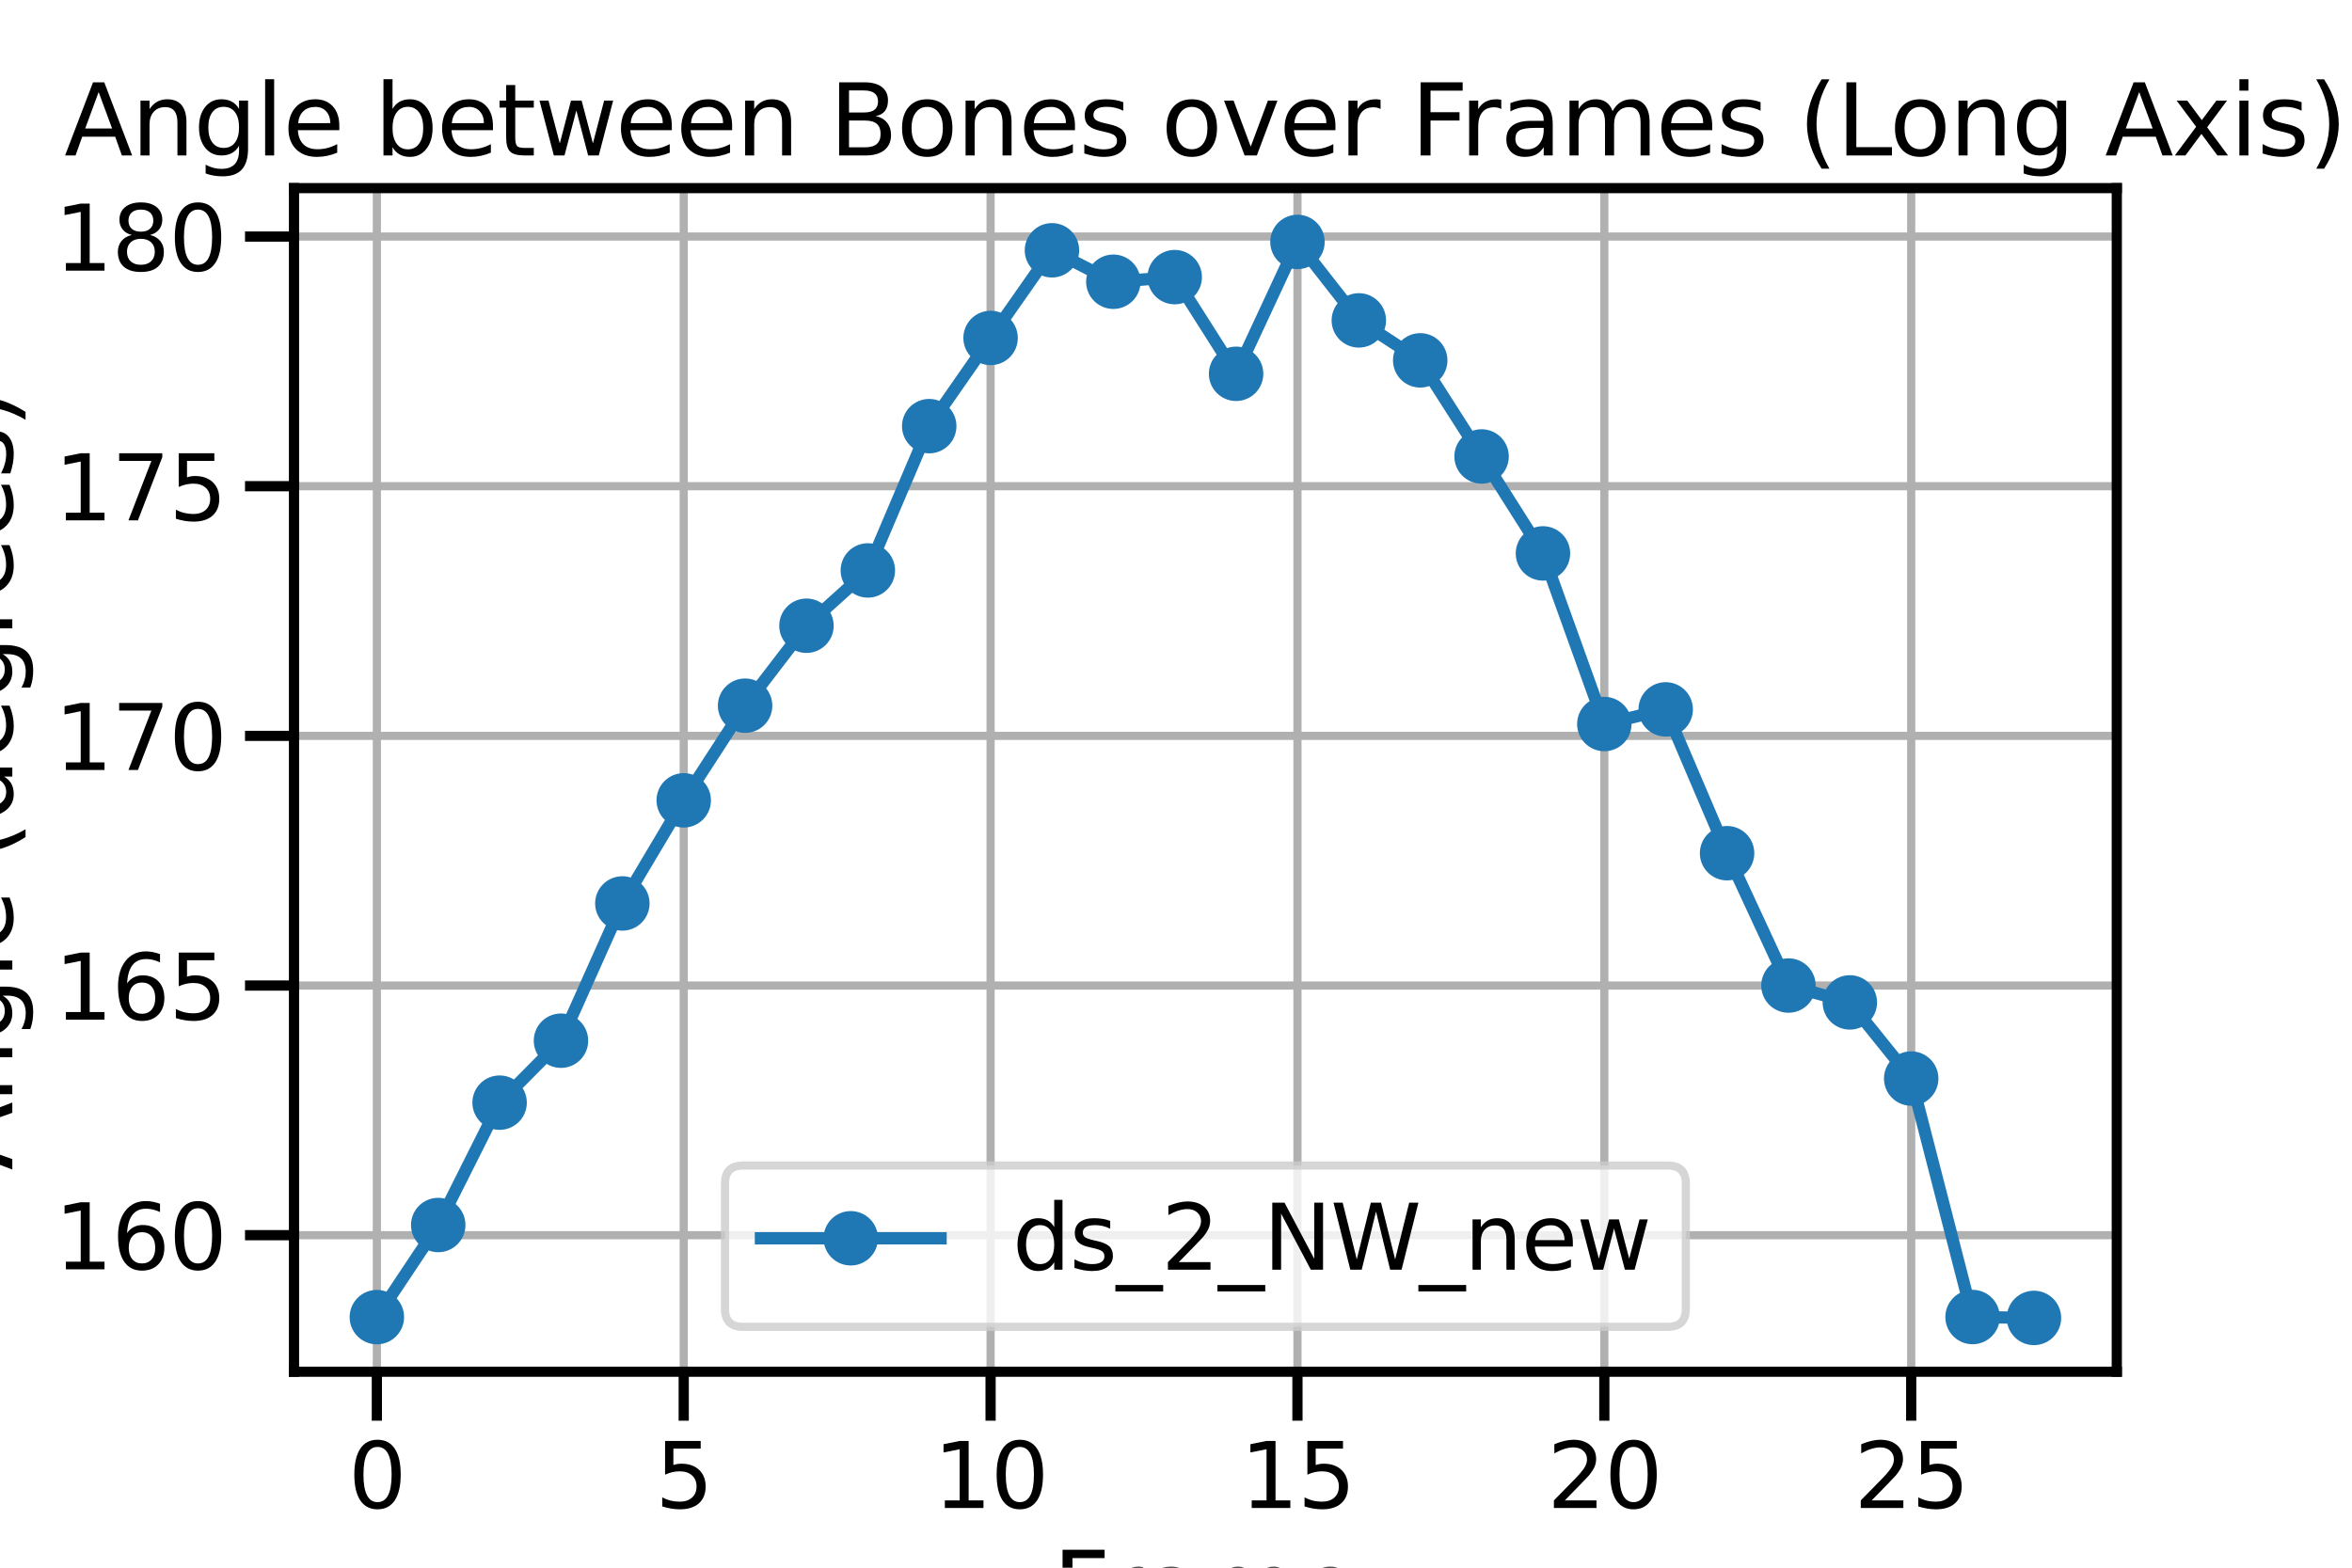 <?xml version="1.0" encoding="utf-8" standalone="no"?>
<!DOCTYPE svg PUBLIC "-//W3C//DTD SVG 1.1//EN"
  "http://www.w3.org/Graphics/SVG/1.1/DTD/svg11.dtd">
<svg xmlns:xlink="http://www.w3.org/1999/xlink" width="432pt" height="288pt" viewBox="0 0 432 288" xmlns="http://www.w3.org/2000/svg" version="1.1">
 <defs>
  <style type="text/css">*{stroke-linejoin: round; stroke-linecap: butt}</style>
 </defs>
 <g id="figure_1">
  <g id="patch_1">
   <path d="M 0 288 
L 432 288 
L 432 0 
L 0 0 
z
" style="fill: #ffffff"/>
  </g>
  <g id="axes_1">
   <g id="patch_2">
    <path d="M 54 252 
L 388.8 252 
L 388.8 34.56 
L 54 34.56 
z
" style="fill: #ffffff"/>
   </g>
   <g id="matplotlib.axis_1">
    <g id="xtick_1">
     <g id="line2d_1">
      <path d="M 69.218 252 
L 69.218 34.56 
" clip-path="url(#p77771821b0)" style="fill: none; stroke: #b0b0b0; stroke-width: 1.5; stroke-linecap: square"/>
     </g>
     <g id="line2d_2">
      <defs>
       <path id="m277d29ec81" d="M 0 0 
L 0 9 
" style="stroke: #000000; stroke-width: 1.875"/>
      </defs>
      <g>
       <use xlink:href="#m277d29ec81" x="69.218" y="252" style="stroke: #000000; stroke-width: 1.875"/>
      </g>
     </g>
     <g id="text_1">
      <!-- 0 -->
      <g transform="translate(63.969 277.037) scale(0.165 -0.165)">
       <defs>
        <path id="DejaVuSans-30" d="M 2034 4250 
Q 1547 4250 1301 3770 
Q 1056 3291 1056 2328 
Q 1056 1369 1301 889 
Q 1547 409 2034 409 
Q 2525 409 2770 889 
Q 3016 1369 3016 2328 
Q 3016 3291 2770 3770 
Q 2525 4250 2034 4250 
z
M 2034 4750 
Q 2819 4750 3233 4129 
Q 3647 3509 3647 2328 
Q 3647 1150 3233 529 
Q 2819 -91 2034 -91 
Q 1250 -91 836 529 
Q 422 1150 422 2328 
Q 422 3509 836 4129 
Q 1250 4750 2034 4750 
z
" transform="scale(0.016)"/>
       </defs>
       <use xlink:href="#DejaVuSans-30"/>
      </g>
     </g>
    </g>
    <g id="xtick_2">
     <g id="line2d_3">
      <path d="M 125.582 252 
L 125.582 34.56 
" clip-path="url(#p77771821b0)" style="fill: none; stroke: #b0b0b0; stroke-width: 1.5; stroke-linecap: square"/>
     </g>
     <g id="line2d_4">
      <g>
       <use xlink:href="#m277d29ec81" x="125.582" y="252" style="stroke: #000000; stroke-width: 1.875"/>
      </g>
     </g>
     <g id="text_2">
      <!-- 5 -->
      <g transform="translate(120.333 277.037) scale(0.165 -0.165)">
       <defs>
        <path id="DejaVuSans-35" d="M 691 4666 
L 3169 4666 
L 3169 4134 
L 1269 4134 
L 1269 2991 
Q 1406 3038 1543 3061 
Q 1681 3084 1819 3084 
Q 2600 3084 3056 2656 
Q 3513 2228 3513 1497 
Q 3513 744 3044 326 
Q 2575 -91 1722 -91 
Q 1428 -91 1123 -41 
Q 819 9 494 109 
L 494 744 
Q 775 591 1075 516 
Q 1375 441 1709 441 
Q 2250 441 2565 725 
Q 2881 1009 2881 1497 
Q 2881 1984 2565 2268 
Q 2250 2553 1709 2553 
Q 1456 2553 1204 2497 
Q 953 2441 691 2322 
L 691 4666 
z
" transform="scale(0.016)"/>
       </defs>
       <use xlink:href="#DejaVuSans-35"/>
      </g>
     </g>
    </g>
    <g id="xtick_3">
     <g id="line2d_5">
      <path d="M 181.945 252 
L 181.945 34.56 
" clip-path="url(#p77771821b0)" style="fill: none; stroke: #b0b0b0; stroke-width: 1.5; stroke-linecap: square"/>
     </g>
     <g id="line2d_6">
      <g>
       <use xlink:href="#m277d29ec81" x="181.945" y="252" style="stroke: #000000; stroke-width: 1.875"/>
      </g>
     </g>
     <g id="text_3">
      <!-- 10 -->
      <g transform="translate(171.447 277.037) scale(0.165 -0.165)">
       <defs>
        <path id="DejaVuSans-31" d="M 794 531 
L 1825 531 
L 1825 4091 
L 703 3866 
L 703 4441 
L 1819 4666 
L 2450 4666 
L 2450 531 
L 3481 531 
L 3481 0 
L 794 0 
L 794 531 
z
" transform="scale(0.016)"/>
       </defs>
       <use xlink:href="#DejaVuSans-31"/>
       <use xlink:href="#DejaVuSans-30" x="63.623"/>
      </g>
     </g>
    </g>
    <g id="xtick_4">
     <g id="line2d_7">
      <path d="M 238.309 252 
L 238.309 34.56 
" clip-path="url(#p77771821b0)" style="fill: none; stroke: #b0b0b0; stroke-width: 1.5; stroke-linecap: square"/>
     </g>
     <g id="line2d_8">
      <g>
       <use xlink:href="#m277d29ec81" x="238.309" y="252" style="stroke: #000000; stroke-width: 1.875"/>
      </g>
     </g>
     <g id="text_4">
      <!-- 15 -->
      <g transform="translate(227.811 277.037) scale(0.165 -0.165)">
       <use xlink:href="#DejaVuSans-31"/>
       <use xlink:href="#DejaVuSans-35" x="63.623"/>
      </g>
     </g>
    </g>
    <g id="xtick_5">
     <g id="line2d_9">
      <path d="M 294.673 252 
L 294.673 34.56 
" clip-path="url(#p77771821b0)" style="fill: none; stroke: #b0b0b0; stroke-width: 1.5; stroke-linecap: square"/>
     </g>
     <g id="line2d_10">
      <g>
       <use xlink:href="#m277d29ec81" x="294.673" y="252" style="stroke: #000000; stroke-width: 1.875"/>
      </g>
     </g>
     <g id="text_5">
      <!-- 20 -->
      <g transform="translate(284.175 277.037) scale(0.165 -0.165)">
       <defs>
        <path id="DejaVuSans-32" d="M 1228 531 
L 3431 531 
L 3431 0 
L 469 0 
L 469 531 
Q 828 903 1448 1529 
Q 2069 2156 2228 2338 
Q 2531 2678 2651 2914 
Q 2772 3150 2772 3378 
Q 2772 3750 2511 3984 
Q 2250 4219 1831 4219 
Q 1534 4219 1204 4116 
Q 875 4013 500 3803 
L 500 4441 
Q 881 4594 1212 4672 
Q 1544 4750 1819 4750 
Q 2544 4750 2975 4387 
Q 3406 4025 3406 3419 
Q 3406 3131 3298 2873 
Q 3191 2616 2906 2266 
Q 2828 2175 2409 1742 
Q 1991 1309 1228 531 
z
" transform="scale(0.016)"/>
       </defs>
       <use xlink:href="#DejaVuSans-32"/>
       <use xlink:href="#DejaVuSans-30" x="63.623"/>
      </g>
     </g>
    </g>
    <g id="xtick_6">
     <g id="line2d_11">
      <path d="M 351.036 252 
L 351.036 34.56 
" clip-path="url(#p77771821b0)" style="fill: none; stroke: #b0b0b0; stroke-width: 1.5; stroke-linecap: square"/>
     </g>
     <g id="line2d_12">
      <g>
       <use xlink:href="#m277d29ec81" x="351.036" y="252" style="stroke: #000000; stroke-width: 1.875"/>
      </g>
     </g>
     <g id="text_6">
      <!-- 25 -->
      <g transform="translate(340.538 277.037) scale(0.165 -0.165)">
       <use xlink:href="#DejaVuSans-32"/>
       <use xlink:href="#DejaVuSans-35" x="63.623"/>
      </g>
     </g>
    </g>
    <g id="text_7">
     <!-- Frame -->
     <g transform="translate(193.357 298.146) scale(0.18 -0.18)">
      <defs>
       <path id="DejaVuSans-46" d="M 628 4666 
L 3309 4666 
L 3309 4134 
L 1259 4134 
L 1259 2759 
L 3109 2759 
L 3109 2228 
L 1259 2228 
L 1259 0 
L 628 0 
L 628 4666 
z
" transform="scale(0.016)"/>
       <path id="DejaVuSans-72" d="M 2631 2963 
Q 2534 3019 2420 3045 
Q 2306 3072 2169 3072 
Q 1681 3072 1420 2755 
Q 1159 2438 1159 1844 
L 1159 0 
L 581 0 
L 581 3500 
L 1159 3500 
L 1159 2956 
Q 1341 3275 1631 3429 
Q 1922 3584 2338 3584 
Q 2397 3584 2469 3576 
Q 2541 3569 2628 3553 
L 2631 2963 
z
" transform="scale(0.016)"/>
       <path id="DejaVuSans-61" d="M 2194 1759 
Q 1497 1759 1228 1600 
Q 959 1441 959 1056 
Q 959 750 1161 570 
Q 1363 391 1709 391 
Q 2188 391 2477 730 
Q 2766 1069 2766 1631 
L 2766 1759 
L 2194 1759 
z
M 3341 1997 
L 3341 0 
L 2766 0 
L 2766 531 
Q 2569 213 2275 61 
Q 1981 -91 1556 -91 
Q 1019 -91 701 211 
Q 384 513 384 1019 
Q 384 1609 779 1909 
Q 1175 2209 1959 2209 
L 2766 2209 
L 2766 2266 
Q 2766 2663 2505 2880 
Q 2244 3097 1772 3097 
Q 1472 3097 1187 3025 
Q 903 2953 641 2809 
L 641 3341 
Q 956 3463 1253 3523 
Q 1550 3584 1831 3584 
Q 2591 3584 2966 3190 
Q 3341 2797 3341 1997 
z
" transform="scale(0.016)"/>
       <path id="DejaVuSans-6d" d="M 3328 2828 
Q 3544 3216 3844 3400 
Q 4144 3584 4550 3584 
Q 5097 3584 5394 3201 
Q 5691 2819 5691 2113 
L 5691 0 
L 5113 0 
L 5113 2094 
Q 5113 2597 4934 2840 
Q 4756 3084 4391 3084 
Q 3944 3084 3684 2787 
Q 3425 2491 3425 1978 
L 3425 0 
L 2847 0 
L 2847 2094 
Q 2847 2600 2669 2842 
Q 2491 3084 2119 3084 
Q 1678 3084 1418 2786 
Q 1159 2488 1159 1978 
L 1159 0 
L 581 0 
L 581 3500 
L 1159 3500 
L 1159 2956 
Q 1356 3278 1631 3431 
Q 1906 3584 2284 3584 
Q 2666 3584 2933 3390 
Q 3200 3197 3328 2828 
z
" transform="scale(0.016)"/>
       <path id="DejaVuSans-65" d="M 3597 1894 
L 3597 1613 
L 953 1613 
Q 991 1019 1311 708 
Q 1631 397 2203 397 
Q 2534 397 2845 478 
Q 3156 559 3463 722 
L 3463 178 
Q 3153 47 2828 -22 
Q 2503 -91 2169 -91 
Q 1331 -91 842 396 
Q 353 884 353 1716 
Q 353 2575 817 3079 
Q 1281 3584 2069 3584 
Q 2775 3584 3186 3129 
Q 3597 2675 3597 1894 
z
M 3022 2063 
Q 3016 2534 2758 2815 
Q 2500 3097 2075 3097 
Q 1594 3097 1305 2825 
Q 1016 2553 972 2059 
L 3022 2063 
z
" transform="scale(0.016)"/>
      </defs>
      <use xlink:href="#DejaVuSans-46"/>
      <use xlink:href="#DejaVuSans-72" x="50.27"/>
      <use xlink:href="#DejaVuSans-61" x="91.383"/>
      <use xlink:href="#DejaVuSans-6d" x="152.662"/>
      <use xlink:href="#DejaVuSans-65" x="250.074"/>
     </g>
    </g>
   </g>
   <g id="matplotlib.axis_2">
    <g id="ytick_1">
     <g id="line2d_13">
      <path d="M 54 226.919 
L 388.8 226.919 
" clip-path="url(#p77771821b0)" style="fill: none; stroke: #b0b0b0; stroke-width: 1.5; stroke-linecap: square"/>
     </g>
     <g id="line2d_14">
      <defs>
       <path id="mc516428b51" d="M 0 0 
L -9 0 
" style="stroke: #000000; stroke-width: 1.875"/>
      </defs>
      <g>
       <use xlink:href="#mc516428b51" x="54" y="226.919" style="stroke: #000000; stroke-width: 1.875"/>
      </g>
     </g>
     <g id="text_8">
      <!-- 160 -->
      <g transform="translate(10.006 233.188) scale(0.165 -0.165)">
       <defs>
        <path id="DejaVuSans-36" d="M 2113 2584 
Q 1688 2584 1439 2293 
Q 1191 2003 1191 1497 
Q 1191 994 1439 701 
Q 1688 409 2113 409 
Q 2538 409 2786 701 
Q 3034 994 3034 1497 
Q 3034 2003 2786 2293 
Q 2538 2584 2113 2584 
z
M 3366 4563 
L 3366 3988 
Q 3128 4100 2886 4159 
Q 2644 4219 2406 4219 
Q 1781 4219 1451 3797 
Q 1122 3375 1075 2522 
Q 1259 2794 1537 2939 
Q 1816 3084 2150 3084 
Q 2853 3084 3261 2657 
Q 3669 2231 3669 1497 
Q 3669 778 3244 343 
Q 2819 -91 2113 -91 
Q 1303 -91 875 529 
Q 447 1150 447 2328 
Q 447 3434 972 4092 
Q 1497 4750 2381 4750 
Q 2619 4750 2861 4703 
Q 3103 4656 3366 4563 
z
" transform="scale(0.016)"/>
       </defs>
       <use xlink:href="#DejaVuSans-31"/>
       <use xlink:href="#DejaVuSans-36" x="63.623"/>
       <use xlink:href="#DejaVuSans-30" x="127.246"/>
      </g>
     </g>
    </g>
    <g id="ytick_2">
     <g id="line2d_15">
      <path d="M 54 181.053 
L 388.8 181.053 
" clip-path="url(#p77771821b0)" style="fill: none; stroke: #b0b0b0; stroke-width: 1.5; stroke-linecap: square"/>
     </g>
     <g id="line2d_16">
      <g>
       <use xlink:href="#mc516428b51" x="54" y="181.053" style="stroke: #000000; stroke-width: 1.875"/>
      </g>
     </g>
     <g id="text_9">
      <!-- 165 -->
      <g transform="translate(10.006 187.322) scale(0.165 -0.165)">
       <use xlink:href="#DejaVuSans-31"/>
       <use xlink:href="#DejaVuSans-36" x="63.623"/>
       <use xlink:href="#DejaVuSans-35" x="127.246"/>
      </g>
     </g>
    </g>
    <g id="ytick_3">
     <g id="line2d_17">
      <path d="M 54 135.187 
L 388.8 135.187 
" clip-path="url(#p77771821b0)" style="fill: none; stroke: #b0b0b0; stroke-width: 1.5; stroke-linecap: square"/>
     </g>
     <g id="line2d_18">
      <g>
       <use xlink:href="#mc516428b51" x="54" y="135.187" style="stroke: #000000; stroke-width: 1.875"/>
      </g>
     </g>
     <g id="text_10">
      <!-- 170 -->
      <g transform="translate(10.006 141.456) scale(0.165 -0.165)">
       <defs>
        <path id="DejaVuSans-37" d="M 525 4666 
L 3525 4666 
L 3525 4397 
L 1831 0 
L 1172 0 
L 2766 4134 
L 525 4134 
L 525 4666 
z
" transform="scale(0.016)"/>
       </defs>
       <use xlink:href="#DejaVuSans-31"/>
       <use xlink:href="#DejaVuSans-37" x="63.623"/>
       <use xlink:href="#DejaVuSans-30" x="127.246"/>
      </g>
     </g>
    </g>
    <g id="ytick_4">
     <g id="line2d_19">
      <path d="M 54 89.321 
L 388.8 89.321 
" clip-path="url(#p77771821b0)" style="fill: none; stroke: #b0b0b0; stroke-width: 1.5; stroke-linecap: square"/>
     </g>
     <g id="line2d_20">
      <g>
       <use xlink:href="#mc516428b51" x="54" y="89.321" style="stroke: #000000; stroke-width: 1.875"/>
      </g>
     </g>
     <g id="text_11">
      <!-- 175 -->
      <g transform="translate(10.006 95.59) scale(0.165 -0.165)">
       <use xlink:href="#DejaVuSans-31"/>
       <use xlink:href="#DejaVuSans-37" x="63.623"/>
       <use xlink:href="#DejaVuSans-35" x="127.246"/>
      </g>
     </g>
    </g>
    <g id="ytick_5">
     <g id="line2d_21">
      <path d="M 54 43.455 
L 388.8 43.455 
" clip-path="url(#p77771821b0)" style="fill: none; stroke: #b0b0b0; stroke-width: 1.5; stroke-linecap: square"/>
     </g>
     <g id="line2d_22">
      <g>
       <use xlink:href="#mc516428b51" x="54" y="43.455" style="stroke: #000000; stroke-width: 1.875"/>
      </g>
     </g>
     <g id="text_12">
      <!-- 180 -->
      <g transform="translate(10.006 49.724) scale(0.165 -0.165)">
       <defs>
        <path id="DejaVuSans-38" d="M 2034 2216 
Q 1584 2216 1326 1975 
Q 1069 1734 1069 1313 
Q 1069 891 1326 650 
Q 1584 409 2034 409 
Q 2484 409 2743 651 
Q 3003 894 3003 1313 
Q 3003 1734 2745 1975 
Q 2488 2216 2034 2216 
z
M 1403 2484 
Q 997 2584 770 2862 
Q 544 3141 544 3541 
Q 544 4100 942 4425 
Q 1341 4750 2034 4750 
Q 2731 4750 3128 4425 
Q 3525 4100 3525 3541 
Q 3525 3141 3298 2862 
Q 3072 2584 2669 2484 
Q 3125 2378 3379 2068 
Q 3634 1759 3634 1313 
Q 3634 634 3220 271 
Q 2806 -91 2034 -91 
Q 1263 -91 848 271 
Q 434 634 434 1313 
Q 434 1759 690 2068 
Q 947 2378 1403 2484 
z
M 1172 3481 
Q 1172 3119 1398 2916 
Q 1625 2713 2034 2713 
Q 2441 2713 2670 2916 
Q 2900 3119 2900 3481 
Q 2900 3844 2670 4047 
Q 2441 4250 2034 4250 
Q 1625 4250 1398 4047 
Q 1172 3844 1172 3481 
z
" transform="scale(0.016)"/>
       </defs>
       <use xlink:href="#DejaVuSans-31"/>
       <use xlink:href="#DejaVuSans-38" x="63.623"/>
       <use xlink:href="#DejaVuSans-30" x="127.246"/>
      </g>
     </g>
    </g>
    <g id="text_13">
     <!-- Angle (degrees) -->
     <g transform="translate(2.262 215.002) rotate(-90) scale(0.18 -0.18)">
      <defs>
       <path id="DejaVuSans-41" d="M 2188 4044 
L 1331 1722 
L 3047 1722 
L 2188 4044 
z
M 1831 4666 
L 2547 4666 
L 4325 0 
L 3669 0 
L 3244 1197 
L 1141 1197 
L 716 0 
L 50 0 
L 1831 4666 
z
" transform="scale(0.016)"/>
       <path id="DejaVuSans-6e" d="M 3513 2113 
L 3513 0 
L 2938 0 
L 2938 2094 
Q 2938 2591 2744 2837 
Q 2550 3084 2163 3084 
Q 1697 3084 1428 2787 
Q 1159 2491 1159 1978 
L 1159 0 
L 581 0 
L 581 3500 
L 1159 3500 
L 1159 2956 
Q 1366 3272 1645 3428 
Q 1925 3584 2291 3584 
Q 2894 3584 3203 3211 
Q 3513 2838 3513 2113 
z
" transform="scale(0.016)"/>
       <path id="DejaVuSans-67" d="M 2906 1791 
Q 2906 2416 2648 2759 
Q 2391 3103 1925 3103 
Q 1463 3103 1205 2759 
Q 947 2416 947 1791 
Q 947 1169 1205 825 
Q 1463 481 1925 481 
Q 2391 481 2648 825 
Q 2906 1169 2906 1791 
z
M 3481 434 
Q 3481 -459 3084 -895 
Q 2688 -1331 1869 -1331 
Q 1566 -1331 1297 -1286 
Q 1028 -1241 775 -1147 
L 775 -588 
Q 1028 -725 1275 -790 
Q 1522 -856 1778 -856 
Q 2344 -856 2625 -561 
Q 2906 -266 2906 331 
L 2906 616 
Q 2728 306 2450 153 
Q 2172 0 1784 0 
Q 1141 0 747 490 
Q 353 981 353 1791 
Q 353 2603 747 3093 
Q 1141 3584 1784 3584 
Q 2172 3584 2450 3431 
Q 2728 3278 2906 2969 
L 2906 3500 
L 3481 3500 
L 3481 434 
z
" transform="scale(0.016)"/>
       <path id="DejaVuSans-6c" d="M 603 4863 
L 1178 4863 
L 1178 0 
L 603 0 
L 603 4863 
z
" transform="scale(0.016)"/>
       <path id="DejaVuSans-20" transform="scale(0.016)"/>
       <path id="DejaVuSans-28" d="M 1984 4856 
Q 1566 4138 1362 3434 
Q 1159 2731 1159 2009 
Q 1159 1288 1364 580 
Q 1569 -128 1984 -844 
L 1484 -844 
Q 1016 -109 783 600 
Q 550 1309 550 2009 
Q 550 2706 781 3412 
Q 1013 4119 1484 4856 
L 1984 4856 
z
" transform="scale(0.016)"/>
       <path id="DejaVuSans-64" d="M 2906 2969 
L 2906 4863 
L 3481 4863 
L 3481 0 
L 2906 0 
L 2906 525 
Q 2725 213 2448 61 
Q 2172 -91 1784 -91 
Q 1150 -91 751 415 
Q 353 922 353 1747 
Q 353 2572 751 3078 
Q 1150 3584 1784 3584 
Q 2172 3584 2448 3432 
Q 2725 3281 2906 2969 
z
M 947 1747 
Q 947 1113 1208 752 
Q 1469 391 1925 391 
Q 2381 391 2643 752 
Q 2906 1113 2906 1747 
Q 2906 2381 2643 2742 
Q 2381 3103 1925 3103 
Q 1469 3103 1208 2742 
Q 947 2381 947 1747 
z
" transform="scale(0.016)"/>
       <path id="DejaVuSans-73" d="M 2834 3397 
L 2834 2853 
Q 2591 2978 2328 3040 
Q 2066 3103 1784 3103 
Q 1356 3103 1142 2972 
Q 928 2841 928 2578 
Q 928 2378 1081 2264 
Q 1234 2150 1697 2047 
L 1894 2003 
Q 2506 1872 2764 1633 
Q 3022 1394 3022 966 
Q 3022 478 2636 193 
Q 2250 -91 1575 -91 
Q 1294 -91 989 -36 
Q 684 19 347 128 
L 347 722 
Q 666 556 975 473 
Q 1284 391 1588 391 
Q 1994 391 2212 530 
Q 2431 669 2431 922 
Q 2431 1156 2273 1281 
Q 2116 1406 1581 1522 
L 1381 1569 
Q 847 1681 609 1914 
Q 372 2147 372 2553 
Q 372 3047 722 3315 
Q 1072 3584 1716 3584 
Q 2034 3584 2315 3537 
Q 2597 3491 2834 3397 
z
" transform="scale(0.016)"/>
       <path id="DejaVuSans-29" d="M 513 4856 
L 1013 4856 
Q 1481 4119 1714 3412 
Q 1947 2706 1947 2009 
Q 1947 1309 1714 600 
Q 1481 -109 1013 -844 
L 513 -844 
Q 928 -128 1133 580 
Q 1338 1288 1338 2009 
Q 1338 2731 1133 3434 
Q 928 4138 513 4856 
z
" transform="scale(0.016)"/>
      </defs>
      <use xlink:href="#DejaVuSans-41"/>
      <use xlink:href="#DejaVuSans-6e" x="68.408"/>
      <use xlink:href="#DejaVuSans-67" x="131.787"/>
      <use xlink:href="#DejaVuSans-6c" x="195.264"/>
      <use xlink:href="#DejaVuSans-65" x="223.047"/>
      <use xlink:href="#DejaVuSans-20" x="284.57"/>
      <use xlink:href="#DejaVuSans-28" x="316.357"/>
      <use xlink:href="#DejaVuSans-64" x="355.371"/>
      <use xlink:href="#DejaVuSans-65" x="418.848"/>
      <use xlink:href="#DejaVuSans-67" x="480.371"/>
      <use xlink:href="#DejaVuSans-72" x="543.848"/>
      <use xlink:href="#DejaVuSans-65" x="582.711"/>
      <use xlink:href="#DejaVuSans-65" x="644.234"/>
      <use xlink:href="#DejaVuSans-73" x="705.758"/>
      <use xlink:href="#DejaVuSans-29" x="757.857"/>
     </g>
    </g>
   </g>
   <g id="line2d_23">
    <path d="M 69.218 241.968 
L 80.491 225.048 
L 91.764 202.568 
L 103.036 191.185 
L 114.309 165.972 
L 125.582 147.029 
L 136.855 129.643 
L 148.127 114.954 
L 159.4 104.794 
L 170.673 78.287 
L 181.945 62.085 
L 193.218 45.983 
L 204.491 51.757 
L 215.764 50.909 
L 227.036 68.672 
L 238.309 44.444 
L 249.582 58.858 
L 260.855 66.202 
L 272.127 83.856 
L 283.4 101.667 
L 294.673 133.011 
L 305.945 130.322 
L 317.218 156.742 
L 328.491 181.053 
L 339.764 184.152 
L 351.036 198.141 
L 362.309 241.952 
L 373.582 242.116 
" clip-path="url(#p77771821b0)" style="fill: none; stroke: #1f77b4; stroke-width: 2.25; stroke-linecap: square"/>
    <defs>
     <path id="ma2b77fe542" d="M 0 4.5 
C 1.193 4.5 2.338 4.026 3.182 3.182 
C 4.026 2.338 4.5 1.193 4.5 0 
C 4.5 -1.193 4.026 -2.338 3.182 -3.182 
C 2.338 -4.026 1.193 -4.5 0 -4.5 
C -1.193 -4.5 -2.338 -4.026 -3.182 -3.182 
C -4.026 -2.338 -4.5 -1.193 -4.5 0 
C -4.5 1.193 -4.026 2.338 -3.182 3.182 
C -2.338 4.026 -1.193 4.5 0 4.5 
z
" style="stroke: #1f77b4"/>
    </defs>
    <g clip-path="url(#p77771821b0)">
     <use xlink:href="#ma2b77fe542" x="69.218" y="241.968" style="fill: #1f77b4; stroke: #1f77b4"/>
     <use xlink:href="#ma2b77fe542" x="80.491" y="225.048" style="fill: #1f77b4; stroke: #1f77b4"/>
     <use xlink:href="#ma2b77fe542" x="91.764" y="202.568" style="fill: #1f77b4; stroke: #1f77b4"/>
     <use xlink:href="#ma2b77fe542" x="103.036" y="191.185" style="fill: #1f77b4; stroke: #1f77b4"/>
     <use xlink:href="#ma2b77fe542" x="114.309" y="165.972" style="fill: #1f77b4; stroke: #1f77b4"/>
     <use xlink:href="#ma2b77fe542" x="125.582" y="147.029" style="fill: #1f77b4; stroke: #1f77b4"/>
     <use xlink:href="#ma2b77fe542" x="136.855" y="129.643" style="fill: #1f77b4; stroke: #1f77b4"/>
     <use xlink:href="#ma2b77fe542" x="148.127" y="114.954" style="fill: #1f77b4; stroke: #1f77b4"/>
     <use xlink:href="#ma2b77fe542" x="159.4" y="104.794" style="fill: #1f77b4; stroke: #1f77b4"/>
     <use xlink:href="#ma2b77fe542" x="170.673" y="78.287" style="fill: #1f77b4; stroke: #1f77b4"/>
     <use xlink:href="#ma2b77fe542" x="181.945" y="62.085" style="fill: #1f77b4; stroke: #1f77b4"/>
     <use xlink:href="#ma2b77fe542" x="193.218" y="45.983" style="fill: #1f77b4; stroke: #1f77b4"/>
     <use xlink:href="#ma2b77fe542" x="204.491" y="51.757" style="fill: #1f77b4; stroke: #1f77b4"/>
     <use xlink:href="#ma2b77fe542" x="215.764" y="50.909" style="fill: #1f77b4; stroke: #1f77b4"/>
     <use xlink:href="#ma2b77fe542" x="227.036" y="68.672" style="fill: #1f77b4; stroke: #1f77b4"/>
     <use xlink:href="#ma2b77fe542" x="238.309" y="44.444" style="fill: #1f77b4; stroke: #1f77b4"/>
     <use xlink:href="#ma2b77fe542" x="249.582" y="58.858" style="fill: #1f77b4; stroke: #1f77b4"/>
     <use xlink:href="#ma2b77fe542" x="260.855" y="66.202" style="fill: #1f77b4; stroke: #1f77b4"/>
     <use xlink:href="#ma2b77fe542" x="272.127" y="83.856" style="fill: #1f77b4; stroke: #1f77b4"/>
     <use xlink:href="#ma2b77fe542" x="283.4" y="101.667" style="fill: #1f77b4; stroke: #1f77b4"/>
     <use xlink:href="#ma2b77fe542" x="294.673" y="133.011" style="fill: #1f77b4; stroke: #1f77b4"/>
     <use xlink:href="#ma2b77fe542" x="305.945" y="130.322" style="fill: #1f77b4; stroke: #1f77b4"/>
     <use xlink:href="#ma2b77fe542" x="317.218" y="156.742" style="fill: #1f77b4; stroke: #1f77b4"/>
     <use xlink:href="#ma2b77fe542" x="328.491" y="181.053" style="fill: #1f77b4; stroke: #1f77b4"/>
     <use xlink:href="#ma2b77fe542" x="339.764" y="184.152" style="fill: #1f77b4; stroke: #1f77b4"/>
     <use xlink:href="#ma2b77fe542" x="351.036" y="198.141" style="fill: #1f77b4; stroke: #1f77b4"/>
     <use xlink:href="#ma2b77fe542" x="362.309" y="241.952" style="fill: #1f77b4; stroke: #1f77b4"/>
     <use xlink:href="#ma2b77fe542" x="373.582" y="242.116" style="fill: #1f77b4; stroke: #1f77b4"/>
    </g>
   </g>
   <g id="patch_3">
    <path d="M 54 252 
L 54 34.56 
" style="fill: none; stroke: #000000; stroke-width: 1.875; stroke-linejoin: miter; stroke-linecap: square"/>
   </g>
   <g id="patch_4">
    <path d="M 388.8 252 
L 388.8 34.56 
" style="fill: none; stroke: #000000; stroke-width: 1.875; stroke-linejoin: miter; stroke-linecap: square"/>
   </g>
   <g id="patch_5">
    <path d="M 54 252 
L 388.8 252 
" style="fill: none; stroke: #000000; stroke-width: 1.875; stroke-linejoin: miter; stroke-linecap: square"/>
   </g>
   <g id="patch_6">
    <path d="M 54 34.56 
L 388.8 34.56 
" style="fill: none; stroke: #000000; stroke-width: 1.875; stroke-linejoin: miter; stroke-linecap: square"/>
   </g>
   <g id="text_14">
    <!-- Angle between Bones over Frames (Long Axis) -->
    <g transform="translate(11.815 28.56) scale(0.18 -0.18)">
     <defs>
      <path id="DejaVuSans-62" d="M 3116 1747 
Q 3116 2381 2855 2742 
Q 2594 3103 2138 3103 
Q 1681 3103 1420 2742 
Q 1159 2381 1159 1747 
Q 1159 1113 1420 752 
Q 1681 391 2138 391 
Q 2594 391 2855 752 
Q 3116 1113 3116 1747 
z
M 1159 2969 
Q 1341 3281 1617 3432 
Q 1894 3584 2278 3584 
Q 2916 3584 3314 3078 
Q 3713 2572 3713 1747 
Q 3713 922 3314 415 
Q 2916 -91 2278 -91 
Q 1894 -91 1617 61 
Q 1341 213 1159 525 
L 1159 0 
L 581 0 
L 581 4863 
L 1159 4863 
L 1159 2969 
z
" transform="scale(0.016)"/>
      <path id="DejaVuSans-74" d="M 1172 4494 
L 1172 3500 
L 2356 3500 
L 2356 3053 
L 1172 3053 
L 1172 1153 
Q 1172 725 1289 603 
Q 1406 481 1766 481 
L 2356 481 
L 2356 0 
L 1766 0 
Q 1100 0 847 248 
Q 594 497 594 1153 
L 594 3053 
L 172 3053 
L 172 3500 
L 594 3500 
L 594 4494 
L 1172 4494 
z
" transform="scale(0.016)"/>
      <path id="DejaVuSans-77" d="M 269 3500 
L 844 3500 
L 1563 769 
L 2278 3500 
L 2956 3500 
L 3675 769 
L 4391 3500 
L 4966 3500 
L 4050 0 
L 3372 0 
L 2619 2869 
L 1863 0 
L 1184 0 
L 269 3500 
z
" transform="scale(0.016)"/>
      <path id="DejaVuSans-42" d="M 1259 2228 
L 1259 519 
L 2272 519 
Q 2781 519 3026 730 
Q 3272 941 3272 1375 
Q 3272 1813 3026 2020 
Q 2781 2228 2272 2228 
L 1259 2228 
z
M 1259 4147 
L 1259 2741 
L 2194 2741 
Q 2656 2741 2882 2914 
Q 3109 3088 3109 3444 
Q 3109 3797 2882 3972 
Q 2656 4147 2194 4147 
L 1259 4147 
z
M 628 4666 
L 2241 4666 
Q 2963 4666 3353 4366 
Q 3744 4066 3744 3513 
Q 3744 3084 3544 2831 
Q 3344 2578 2956 2516 
Q 3422 2416 3680 2098 
Q 3938 1781 3938 1306 
Q 3938 681 3513 340 
Q 3088 0 2303 0 
L 628 0 
L 628 4666 
z
" transform="scale(0.016)"/>
      <path id="DejaVuSans-6f" d="M 1959 3097 
Q 1497 3097 1228 2736 
Q 959 2375 959 1747 
Q 959 1119 1226 758 
Q 1494 397 1959 397 
Q 2419 397 2687 759 
Q 2956 1122 2956 1747 
Q 2956 2369 2687 2733 
Q 2419 3097 1959 3097 
z
M 1959 3584 
Q 2709 3584 3137 3096 
Q 3566 2609 3566 1747 
Q 3566 888 3137 398 
Q 2709 -91 1959 -91 
Q 1206 -91 779 398 
Q 353 888 353 1747 
Q 353 2609 779 3096 
Q 1206 3584 1959 3584 
z
" transform="scale(0.016)"/>
      <path id="DejaVuSans-76" d="M 191 3500 
L 800 3500 
L 1894 563 
L 2988 3500 
L 3597 3500 
L 2284 0 
L 1503 0 
L 191 3500 
z
" transform="scale(0.016)"/>
      <path id="DejaVuSans-4c" d="M 628 4666 
L 1259 4666 
L 1259 531 
L 3531 531 
L 3531 0 
L 628 0 
L 628 4666 
z
" transform="scale(0.016)"/>
      <path id="DejaVuSans-78" d="M 3513 3500 
L 2247 1797 
L 3578 0 
L 2900 0 
L 1881 1375 
L 863 0 
L 184 0 
L 1544 1831 
L 300 3500 
L 978 3500 
L 1906 2253 
L 2834 3500 
L 3513 3500 
z
" transform="scale(0.016)"/>
      <path id="DejaVuSans-69" d="M 603 3500 
L 1178 3500 
L 1178 0 
L 603 0 
L 603 3500 
z
M 603 4863 
L 1178 4863 
L 1178 4134 
L 603 4134 
L 603 4863 
z
" transform="scale(0.016)"/>
     </defs>
     <use xlink:href="#DejaVuSans-41"/>
     <use xlink:href="#DejaVuSans-6e" x="68.408"/>
     <use xlink:href="#DejaVuSans-67" x="131.787"/>
     <use xlink:href="#DejaVuSans-6c" x="195.264"/>
     <use xlink:href="#DejaVuSans-65" x="223.047"/>
     <use xlink:href="#DejaVuSans-20" x="284.57"/>
     <use xlink:href="#DejaVuSans-62" x="316.357"/>
     <use xlink:href="#DejaVuSans-65" x="379.834"/>
     <use xlink:href="#DejaVuSans-74" x="441.357"/>
     <use xlink:href="#DejaVuSans-77" x="480.566"/>
     <use xlink:href="#DejaVuSans-65" x="562.354"/>
     <use xlink:href="#DejaVuSans-65" x="623.877"/>
     <use xlink:href="#DejaVuSans-6e" x="685.4"/>
     <use xlink:href="#DejaVuSans-20" x="748.779"/>
     <use xlink:href="#DejaVuSans-42" x="780.566"/>
     <use xlink:href="#DejaVuSans-6f" x="849.17"/>
     <use xlink:href="#DejaVuSans-6e" x="910.352"/>
     <use xlink:href="#DejaVuSans-65" x="973.73"/>
     <use xlink:href="#DejaVuSans-73" x="1035.254"/>
     <use xlink:href="#DejaVuSans-20" x="1087.354"/>
     <use xlink:href="#DejaVuSans-6f" x="1119.141"/>
     <use xlink:href="#DejaVuSans-76" x="1180.322"/>
     <use xlink:href="#DejaVuSans-65" x="1239.502"/>
     <use xlink:href="#DejaVuSans-72" x="1301.025"/>
     <use xlink:href="#DejaVuSans-20" x="1342.139"/>
     <use xlink:href="#DejaVuSans-46" x="1373.926"/>
     <use xlink:href="#DejaVuSans-72" x="1424.195"/>
     <use xlink:href="#DejaVuSans-61" x="1465.309"/>
     <use xlink:href="#DejaVuSans-6d" x="1526.588"/>
     <use xlink:href="#DejaVuSans-65" x="1624"/>
     <use xlink:href="#DejaVuSans-73" x="1685.523"/>
     <use xlink:href="#DejaVuSans-20" x="1737.623"/>
     <use xlink:href="#DejaVuSans-28" x="1769.41"/>
     <use xlink:href="#DejaVuSans-4c" x="1808.424"/>
     <use xlink:href="#DejaVuSans-6f" x="1862.387"/>
     <use xlink:href="#DejaVuSans-6e" x="1923.568"/>
     <use xlink:href="#DejaVuSans-67" x="1986.947"/>
     <use xlink:href="#DejaVuSans-20" x="2050.424"/>
     <use xlink:href="#DejaVuSans-41" x="2082.211"/>
     <use xlink:href="#DejaVuSans-78" x="2150.619"/>
     <use xlink:href="#DejaVuSans-69" x="2209.799"/>
     <use xlink:href="#DejaVuSans-73" x="2237.582"/>
     <use xlink:href="#DejaVuSans-29" x="2289.682"/>
    </g>
   </g>
   <g id="legend_1">
    <g id="patch_7">
     <path d="M 136.46 243.75 
L 306.34 243.75 
Q 309.64 243.75 309.64 240.45 
L 309.64 217.422 
Q 309.64 214.122 306.34 214.122 
L 136.46 214.122 
Q 133.16 214.122 133.16 217.422 
L 133.16 240.45 
Q 133.16 243.75 136.46 243.75 
z
" style="fill: #ffffff; opacity: 0.8; stroke: #cccccc; stroke-width: 1.5; stroke-linejoin: miter"/>
    </g>
    <g id="line2d_24">
     <path d="M 139.76 227.485 
L 156.26 227.485 
L 172.76 227.485 
" style="fill: none; stroke: #1f77b4; stroke-width: 2.25; stroke-linecap: square"/>
     <g>
      <use xlink:href="#ma2b77fe542" x="156.26" y="227.485" style="fill: #1f77b4; stroke: #1f77b4"/>
     </g>
    </g>
    <g id="text_15">
     <!-- ds_2_NW_new -->
     <g transform="translate(185.96 233.26) scale(0.165 -0.165)">
      <defs>
       <path id="DejaVuSans-5f" d="M 3263 -1063 
L 3263 -1509 
L -63 -1509 
L -63 -1063 
L 3263 -1063 
z
" transform="scale(0.016)"/>
       <path id="DejaVuSans-4e" d="M 628 4666 
L 1478 4666 
L 3547 763 
L 3547 4666 
L 4159 4666 
L 4159 0 
L 3309 0 
L 1241 3903 
L 1241 0 
L 628 0 
L 628 4666 
z
" transform="scale(0.016)"/>
       <path id="DejaVuSans-57" d="M 213 4666 
L 850 4666 
L 1831 722 
L 2809 4666 
L 3519 4666 
L 4500 722 
L 5478 4666 
L 6119 4666 
L 4947 0 
L 4153 0 
L 3169 4050 
L 2175 0 
L 1381 0 
L 213 4666 
z
" transform="scale(0.016)"/>
      </defs>
      <use xlink:href="#DejaVuSans-64"/>
      <use xlink:href="#DejaVuSans-73" x="63.477"/>
      <use xlink:href="#DejaVuSans-5f" x="115.576"/>
      <use xlink:href="#DejaVuSans-32" x="165.576"/>
      <use xlink:href="#DejaVuSans-5f" x="229.199"/>
      <use xlink:href="#DejaVuSans-4e" x="279.199"/>
      <use xlink:href="#DejaVuSans-57" x="354.004"/>
      <use xlink:href="#DejaVuSans-5f" x="452.881"/>
      <use xlink:href="#DejaVuSans-6e" x="502.881"/>
      <use xlink:href="#DejaVuSans-65" x="566.26"/>
      <use xlink:href="#DejaVuSans-77" x="627.783"/>
     </g>
    </g>
   </g>
  </g>
 </g>
 <defs>
  <clipPath id="p77771821b0">
   <rect x="54" y="34.56" width="334.8" height="217.44"/>
  </clipPath>
 </defs>
</svg>
